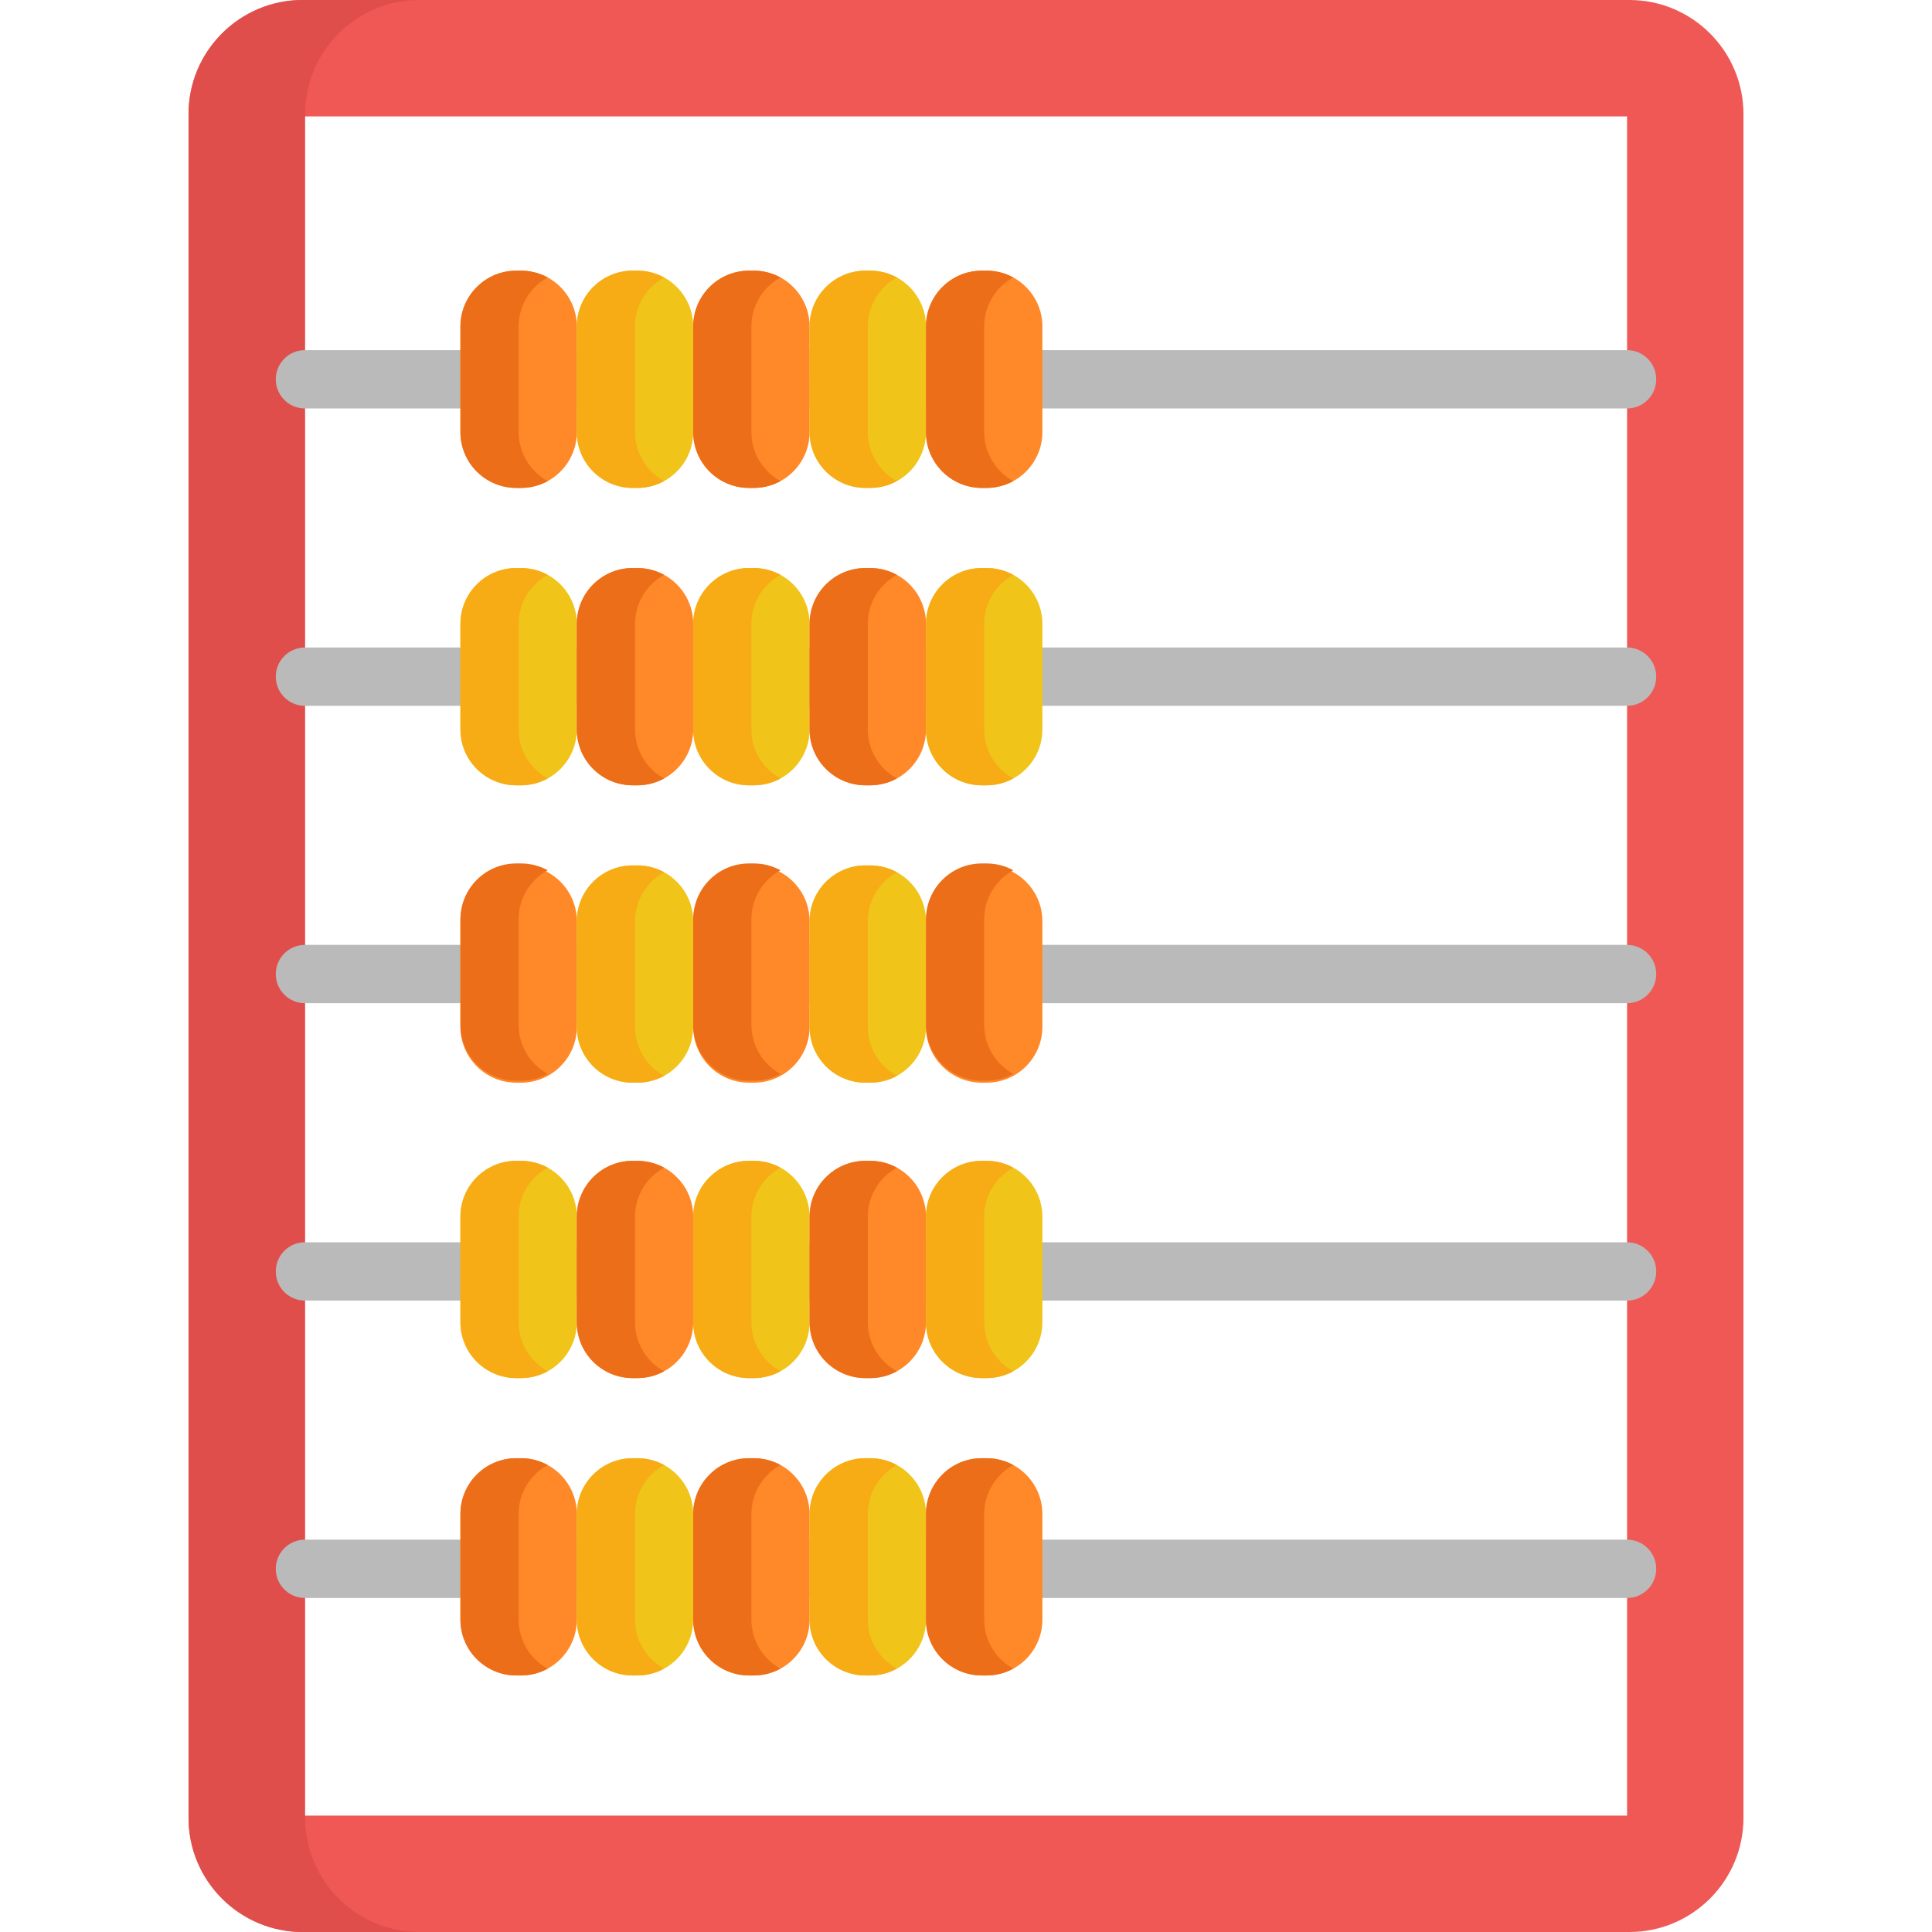<?xml version="1.0" encoding="iso-8859-1"?>
<!-- Generator: Adobe Illustrator 19.0.0, SVG Export Plug-In . SVG Version: 6.00 Build 0)  -->
<svg xmlns="http://www.w3.org/2000/svg" xmlns:xlink="http://www.w3.org/1999/xlink" version="1.1" id="Capa_1" x="0px" y="0px" viewBox="0 0 511.999 511.999" style="enable-background:new 0 0 511.999 511.999;" xml:space="preserve">
<path style="fill:#EF5854;" d="M431.805,511.999H80.194c-16.666,0-30.228-13.56-30.228-30.227V30.228  C49.966,13.56,63.528,0,80.194,0h351.611c16.668,0,30.228,13.56,30.228,30.228v451.544  C462.034,498.439,448.473,511.999,431.805,511.999z M80.811,481.154h350.378V30.845H80.811V481.154z"/>
<path style="fill:#E04E4B;" d="M80.873,481.772v-0.618h-0.062V30.845h0.062v-0.617C80.873,13.56,94.435,0,111.101,0H80.194  C63.528,0,49.966,13.56,49.966,30.228v451.544c0,16.667,13.562,30.227,30.228,30.227h30.907  C94.435,511.999,80.873,498.439,80.873,481.772z"/>
<g>
	<path style="fill:#BABABA;" d="M431.189,108.243H80.811c-4.267,0-7.727-3.459-7.727-7.727s3.459-7.727,7.727-7.727h350.378   c4.267,0,7.727,3.459,7.727,7.727S435.456,108.243,431.189,108.243z"/>
	<path style="fill:#BABABA;" d="M431.189,187.051H80.811c-4.267,0-7.727-3.459-7.727-7.727s3.459-7.727,7.727-7.727h350.378   c4.267,0,7.727,3.459,7.727,7.727S435.456,187.051,431.189,187.051z"/>
	<path style="fill:#BABABA;" d="M431.189,265.861H80.811c-4.267,0-7.727-3.459-7.727-7.727c0-4.268,3.459-7.727,7.727-7.727h350.378   c4.267,0,7.727,3.459,7.727,7.727C438.915,262.402,435.456,265.861,431.189,265.861z"/>
	<path style="fill:#BABABA;" d="M431.189,344.67H80.811c-4.267,0-7.727-3.459-7.727-7.727c0-4.268,3.459-7.727,7.727-7.727h350.378   c4.267,0,7.727,3.459,7.727,7.727C438.915,341.211,435.456,344.67,431.189,344.67z"/>
	<path style="fill:#BABABA;" d="M431.189,423.479H80.811c-4.267,0-7.727-3.459-7.727-7.727c0-4.268,3.459-7.727,7.727-7.727h350.378   c4.267,0,7.727,3.459,7.727,7.727C438.915,420.02,435.456,423.479,431.189,423.479z"/>
</g>
<path style="fill:#FF8828;" d="M152.862,114.5c0,8.177-6.629,14.805-14.806,14.805h-1.233c-8.177,0-14.806-6.629-14.806-14.805  V86.533c0-8.177,6.629-14.806,14.806-14.806h1.233c8.177,0,14.806,6.629,14.806,14.806V114.5z"/>
<path style="fill:#F0C419;" d="M183.707,114.5c0,8.177-6.629,14.805-14.806,14.805h-1.234c-8.177,0-14.806-6.629-14.806-14.805  V86.533c0-8.177,6.629-14.806,14.806-14.806h1.234c8.177,0,14.806,6.629,14.806,14.806V114.5z"/>
<path style="fill:#FF8828;" d="M214.552,114.5c0,8.177-6.629,14.805-14.806,14.805h-1.233c-8.177,0-14.806-6.629-14.806-14.805  V86.533c0-8.177,6.629-14.806,14.806-14.806h1.233c8.177,0,14.806,6.629,14.806,14.806V114.5z"/>
<path style="fill:#F0C419;" d="M245.396,114.5c0,8.177-6.628,14.805-14.805,14.805h-1.235c-8.176,0-14.805-6.629-14.805-14.805  V86.533c0-8.177,6.629-14.806,14.805-14.806h1.235c8.177,0,14.805,6.629,14.805,14.806V114.5z"/>
<path style="fill:#FF8828;" d="M276.241,114.5c0,8.177-6.629,14.805-14.806,14.805h-1.233c-8.176,0-14.806-6.629-14.806-14.805  V86.533c0-8.177,6.63-14.806,14.806-14.806h1.233c8.177,0,14.806,6.629,14.806,14.806V114.5z"/>
<path style="fill:#F0C419;" d="M152.862,193.308c0,8.177-6.629,14.805-14.806,14.805h-1.233c-8.177,0-14.806-6.628-14.806-14.805  v-27.967c0-8.177,6.629-14.805,14.806-14.805h1.233c8.177,0,14.806,6.629,14.806,14.805V193.308z"/>
<path style="fill:#FF8828;" d="M183.707,193.308c0,8.177-6.629,14.805-14.806,14.805h-1.234c-8.177,0-14.806-6.628-14.806-14.805  v-27.967c0-8.177,6.629-14.805,14.806-14.805h1.234c8.177,0,14.806,6.629,14.806,14.805V193.308z"/>
<path style="fill:#F0C419;" d="M214.552,193.308c0,8.177-6.629,14.805-14.806,14.805h-1.233c-8.177,0-14.806-6.628-14.806-14.805  v-27.967c0-8.177,6.629-14.805,14.806-14.805h1.233c8.177,0,14.806,6.629,14.806,14.805V193.308z"/>
<path style="fill:#FF8828;" d="M245.396,193.308c0,8.177-6.628,14.805-14.805,14.805h-1.235c-8.176,0-14.805-6.628-14.805-14.805  v-27.967c0-8.177,6.629-14.805,14.805-14.805h1.235c8.177,0,14.805,6.629,14.805,14.805V193.308z"/>
<path style="fill:#F0C419;" d="M276.241,193.308c0,8.177-6.629,14.805-14.806,14.805h-1.233c-8.176,0-14.806-6.628-14.806-14.805  v-27.967c0-8.177,6.63-14.805,14.806-14.805h1.233c8.177,0,14.806,6.629,14.806,14.805V193.308z"/>
<path style="fill:#FF8828;" d="M152.862,272.117c0,8.177-6.629,14.806-14.806,14.806h-1.233c-8.177,0-14.806-6.629-14.806-14.806  V244.15c0-8.178,6.629-14.806,14.806-14.806h1.233c8.177,0,14.806,6.628,14.806,14.806V272.117z"/>
<path style="fill:#F0C419;" d="M183.707,272.117c0,8.177-6.629,14.806-14.806,14.806h-1.234c-8.177,0-14.806-6.629-14.806-14.806  V244.15c0-8.178,6.629-14.806,14.806-14.806h1.234c8.177,0,14.806,6.628,14.806,14.806V272.117z"/>
<path style="fill:#FF8828;" d="M214.552,272.117c0,8.177-6.629,14.806-14.806,14.806h-1.233c-8.177,0-14.806-6.629-14.806-14.806  V244.15c0-8.178,6.629-14.806,14.806-14.806h1.233c8.177,0,14.806,6.628,14.806,14.806V272.117z"/>
<path style="fill:#F0C419;" d="M245.396,272.117c0,8.177-6.628,14.806-14.805,14.806h-1.235c-8.176,0-14.805-6.629-14.805-14.806  V244.15c0-8.178,6.629-14.806,14.805-14.806h1.235c8.177,0,14.805,6.628,14.805,14.806V272.117z"/>
<path style="fill:#FF8828;" d="M276.241,272.117c0,8.177-6.629,14.806-14.806,14.806h-1.233c-8.176,0-14.806-6.629-14.806-14.806  V244.15c0-8.178,6.63-14.806,14.806-14.806h1.233c8.177,0,14.806,6.628,14.806,14.806V272.117z"/>
<path style="fill:#F0C419;" d="M152.862,350.404c0,8.177-6.629,14.805-14.806,14.805h-1.233c-8.177,0-14.806-6.628-14.806-14.805  v-27.968c0-8.176,6.629-14.805,14.806-14.805h1.233c8.177,0,14.806,6.629,14.806,14.805V350.404z"/>
<path style="fill:#FF8828;" d="M183.707,350.404c0,8.177-6.629,14.805-14.806,14.805h-1.234c-8.177,0-14.806-6.628-14.806-14.805  v-27.968c0-8.176,6.629-14.805,14.806-14.805h1.234c8.177,0,14.806,6.629,14.806,14.805V350.404z"/>
<path style="fill:#F0C419;" d="M214.552,350.404c0,8.177-6.629,14.805-14.806,14.805h-1.233c-8.177,0-14.806-6.628-14.806-14.805  v-27.968c0-8.176,6.629-14.805,14.806-14.805h1.233c8.177,0,14.806,6.629,14.806,14.805V350.404z"/>
<path style="fill:#FF8828;" d="M245.396,350.404c0,8.177-6.628,14.805-14.805,14.805h-1.235c-8.176,0-14.805-6.628-14.805-14.805  v-27.968c0-8.176,6.629-14.805,14.805-14.805h1.235c8.177,0,14.805,6.629,14.805,14.805V350.404z"/>
<path style="fill:#F0C419;" d="M276.241,350.404c0,8.177-6.629,14.805-14.806,14.805h-1.233c-8.176,0-14.806-6.628-14.806-14.805  v-27.968c0-8.176,6.63-14.805,14.806-14.805h1.233c8.177,0,14.806,6.629,14.806,14.805V350.404z"/>
<path style="fill:#FF8828;" d="M152.862,429.212c0,8.177-6.629,14.805-14.806,14.805h-1.233c-8.177,0-14.806-6.628-14.806-14.805  v-27.967c0-8.178,6.629-14.806,14.806-14.806h1.233c8.177,0,14.806,6.628,14.806,14.806V429.212z"/>
<path style="fill:#F0C419;" d="M183.707,429.212c0,8.177-6.629,14.805-14.806,14.805h-1.234c-8.177,0-14.806-6.628-14.806-14.805  v-27.967c0-8.178,6.629-14.806,14.806-14.806h1.234c8.177,0,14.806,6.628,14.806,14.806V429.212z"/>
<path style="fill:#FF8828;" d="M214.552,429.212c0,8.177-6.629,14.805-14.806,14.805h-1.233c-8.177,0-14.806-6.628-14.806-14.805  v-27.967c0-8.178,6.629-14.806,14.806-14.806h1.233c8.177,0,14.806,6.628,14.806,14.806V429.212z"/>
<path style="fill:#F0C419;" d="M245.396,429.212c0,8.177-6.628,14.805-14.805,14.805h-1.235c-8.176,0-14.805-6.628-14.805-14.805  v-27.967c0-8.178,6.629-14.806,14.805-14.806h1.235c8.177,0,14.805,6.628,14.805,14.806V429.212z"/>
<path style="fill:#FF8828;" d="M276.241,429.212c0,8.177-6.629,14.805-14.806,14.805h-1.233c-8.176,0-14.806-6.628-14.806-14.805  v-27.967c0-8.178,6.63-14.806,14.806-14.806h1.233c8.177,0,14.806,6.628,14.806,14.806V429.212z"/>
<g>
	<path style="fill:#ED6E18;" d="M137.44,114.5V86.533c0-5.606,3.117-10.483,7.711-12.996c-2.107-1.152-4.524-1.809-7.095-1.809   h-1.233c-8.177,0-14.806,6.629-14.806,14.806V114.5c0,8.177,6.629,14.805,14.806,14.805h1.233c2.571,0,4.987-0.657,7.095-1.81   C140.557,124.982,137.44,120.106,137.44,114.5z"/>
	<path style="fill:#ED6E18;" d="M199.13,114.5V86.533c0-5.606,3.117-10.483,7.711-12.996c-2.107-1.152-4.524-1.809-7.095-1.809   h-1.233c-8.177,0-14.806,6.629-14.806,14.806V114.5c0,8.177,6.629,14.805,14.806,14.805h1.233c2.571,0,4.987-0.657,7.095-1.81   C202.247,124.982,199.13,120.106,199.13,114.5z"/>
	<path style="fill:#ED6E18;" d="M168.285,193.308v-27.967c0-5.606,3.117-10.483,7.711-12.996c-2.107-1.152-4.524-1.809-7.094-1.809   h-1.234c-8.177,0-14.806,6.629-14.806,14.806v27.967c0,8.176,6.629,14.805,14.806,14.805h1.234c2.571,0,4.987-0.657,7.094-1.81   C171.402,203.79,168.285,198.914,168.285,193.308z"/>
	<path style="fill:#ED6E18;" d="M260.819,114.5V86.533c0-5.606,3.117-10.483,7.711-12.996c-2.107-1.152-4.524-1.809-7.094-1.809   h-1.233c-8.177,0-14.806,6.629-14.806,14.806V114.5c0,8.177,6.629,14.805,14.806,14.805h1.233c2.571,0,4.987-0.657,7.094-1.81   C263.936,124.982,260.819,120.106,260.819,114.5z"/>
	<path style="fill:#ED6E18;" d="M229.975,193.308v-27.967c0-5.606,3.117-10.483,7.711-12.996c-2.107-1.152-4.524-1.809-7.094-1.809   h-1.234c-8.177,0-14.806,6.629-14.806,14.806v27.967c0,8.176,6.629,14.805,14.806,14.805h1.234c2.571,0,4.987-0.657,7.094-1.81   C233.092,203.79,229.975,198.914,229.975,193.308z"/>
	<path style="fill:#ED6E18;" d="M137.44,271.595v-27.967c0-5.606,3.117-10.483,7.711-12.996c-2.107-1.153-4.524-1.81-7.095-1.81   h-1.233c-8.177,0-14.806,6.629-14.806,14.806v27.967c0,8.177,6.629,14.806,14.806,14.806h1.233c2.571,0,4.987-0.658,7.095-1.81   C140.557,282.076,137.44,277.201,137.44,271.595z"/>
	<path style="fill:#ED6E18;" d="M199.13,271.595v-27.967c0-5.606,3.117-10.483,7.711-12.996c-2.107-1.153-4.524-1.81-7.095-1.81   h-1.233c-8.177,0-14.806,6.629-14.806,14.806v27.967c0,8.177,6.629,14.806,14.806,14.806h1.233c2.571,0,4.987-0.658,7.095-1.81   C202.247,282.076,199.13,277.201,199.13,271.595z"/>
	<path style="fill:#ED6E18;" d="M168.285,350.404v-27.967c0-5.606,3.117-10.484,7.711-12.997c-2.107-1.153-4.524-1.809-7.094-1.809   h-1.234c-8.177,0-14.806,6.628-14.806,14.806v27.967c0,8.176,6.629,14.805,14.806,14.805h1.234c2.571,0,4.987-0.657,7.094-1.81   C171.402,360.885,168.285,356.01,168.285,350.404z"/>
	<path style="fill:#ED6E18;" d="M260.819,271.595v-27.967c0-5.606,3.117-10.483,7.711-12.996c-2.107-1.153-4.524-1.81-7.094-1.81   h-1.233c-8.177,0-14.806,6.629-14.806,14.806v27.967c0,8.177,6.629,14.806,14.806,14.806h1.233c2.571,0,4.987-0.658,7.094-1.81   C263.936,282.076,260.819,277.201,260.819,271.595z"/>
	<path style="fill:#ED6E18;" d="M137.44,429.211v-27.967c0-5.606,3.117-10.483,7.711-12.996c-2.107-1.153-4.524-1.81-7.095-1.81   h-1.233c-8.177,0-14.806,6.629-14.806,14.806v27.967c0,8.177,6.629,14.806,14.806,14.806h1.233c2.571,0,4.987-0.658,7.095-1.81   C140.557,439.693,137.44,434.817,137.44,429.211z"/>
	<path style="fill:#ED6E18;" d="M199.13,429.211v-27.967c0-5.606,3.117-10.483,7.711-12.996c-2.107-1.153-4.524-1.81-7.095-1.81   h-1.233c-8.177,0-14.806,6.629-14.806,14.806v27.967c0,8.177,6.629,14.806,14.806,14.806h1.233c2.571,0,4.987-0.658,7.095-1.81   C202.247,439.693,199.13,434.817,199.13,429.211z"/>
	<path style="fill:#ED6E18;" d="M260.819,429.211v-27.967c0-5.606,3.117-10.483,7.711-12.996c-2.107-1.153-4.524-1.81-7.094-1.81   h-1.233c-8.177,0-14.806,6.629-14.806,14.806v27.967c0,8.177,6.629,14.806,14.806,14.806h1.233c2.571,0,4.987-0.658,7.094-1.81   C263.936,439.693,260.819,434.817,260.819,429.211z"/>
	<path style="fill:#ED6E18;" d="M229.975,350.404v-27.967c0-5.606,3.117-10.484,7.711-12.997c-2.107-1.153-4.524-1.809-7.094-1.809   h-1.234c-8.177,0-14.806,6.628-14.806,14.806v27.967c0,8.176,6.629,14.805,14.806,14.805h1.234c2.571,0,4.987-0.657,7.094-1.81   C233.092,360.885,229.975,356.01,229.975,350.404z"/>
</g>
<g>
	<path style="fill:#F7AC16;" d="M137.44,193.308v-27.967c0-5.606,3.117-10.483,7.711-12.996c-2.107-1.152-4.524-1.809-7.095-1.809   h-1.233c-8.177,0-14.806,6.629-14.806,14.806v27.967c0,8.176,6.629,14.805,14.806,14.805h1.233c2.571,0,4.987-0.657,7.095-1.81   C140.557,203.79,137.44,198.914,137.44,193.308z"/>
	<path style="fill:#F7AC16;" d="M199.13,193.308v-27.967c0-5.606,3.117-10.483,7.711-12.996c-2.107-1.152-4.524-1.809-7.095-1.809   h-1.233c-8.177,0-14.806,6.629-14.806,14.806v27.967c0,8.176,6.629,14.805,14.806,14.805h1.233c2.571,0,4.987-0.657,7.095-1.81   C202.247,203.79,199.13,198.914,199.13,193.308z"/>
	<path style="fill:#F7AC16;" d="M260.819,193.308v-27.967c0-5.606,3.117-10.483,7.711-12.996c-2.107-1.152-4.524-1.809-7.094-1.809   h-1.233c-8.177,0-14.806,6.629-14.806,14.806v27.967c0,8.176,6.629,14.805,14.806,14.805h1.233c2.571,0,4.987-0.657,7.094-1.81   C263.936,203.79,260.819,198.914,260.819,193.308z"/>
	<path style="fill:#F7AC16;" d="M137.44,350.404v-27.967c0-5.606,3.117-10.484,7.711-12.997c-2.107-1.153-4.524-1.809-7.095-1.809   h-1.233c-8.177,0-14.806,6.628-14.806,14.806v27.967c0,8.176,6.629,14.805,14.806,14.805h1.233c2.571,0,4.987-0.657,7.095-1.81   C140.557,360.885,137.44,356.01,137.44,350.404z"/>
	<path style="fill:#F7AC16;" d="M199.13,350.404v-27.967c0-5.606,3.117-10.484,7.711-12.997c-2.107-1.153-4.524-1.809-7.095-1.809   h-1.233c-8.177,0-14.806,6.628-14.806,14.806v27.967c0,8.176,6.629,14.805,14.806,14.805h1.233c2.571,0,4.987-0.657,7.095-1.81   C202.247,360.885,199.13,356.01,199.13,350.404z"/>
	<path style="fill:#F7AC16;" d="M260.819,350.404v-27.967c0-5.606,3.117-10.484,7.711-12.997c-2.107-1.153-4.524-1.809-7.094-1.809   h-1.233c-8.177,0-14.806,6.628-14.806,14.806v27.967c0,8.176,6.629,14.805,14.806,14.805h1.233c2.571,0,4.987-0.657,7.094-1.81   C263.936,360.885,260.819,356.01,260.819,350.404z"/>
	<path style="fill:#F7AC16;" d="M229.975,429.212v-27.967c0-5.606,3.117-10.484,7.711-12.997c-2.107-1.153-4.524-1.809-7.094-1.809   h-1.234c-8.177,0-14.806,6.628-14.806,14.806v27.967c0,8.176,6.629,14.805,14.806,14.805h1.234c2.571,0,4.987-0.657,7.094-1.81   C233.092,439.694,229.975,434.818,229.975,429.212z"/>
	<path style="fill:#F7AC16;" d="M168.285,429.212v-27.967c0-5.606,3.117-10.484,7.711-12.997c-2.107-1.153-4.524-1.809-7.094-1.809   h-1.234c-8.177,0-14.806,6.628-14.806,14.806v27.967c0,8.176,6.629,14.805,14.806,14.805h1.234c2.571,0,4.987-0.657,7.094-1.81   C171.402,439.694,168.285,434.818,168.285,429.212z"/>
	<path style="fill:#F7AC16;" d="M229.975,272.117V244.15c0-5.606,3.117-10.484,7.711-12.997c-2.107-1.153-4.524-1.809-7.094-1.809   h-1.234c-8.177,0-14.806,6.628-14.806,14.806v27.967c0,8.176,6.629,14.805,14.806,14.805h1.234c2.571,0,4.987-0.657,7.094-1.81   C233.092,282.599,229.975,277.723,229.975,272.117z"/>
	<path style="fill:#F7AC16;" d="M168.285,272.117V244.15c0-5.606,3.117-10.484,7.711-12.997c-2.107-1.153-4.524-1.809-7.094-1.809   h-1.234c-8.177,0-14.806,6.628-14.806,14.806v27.967c0,8.176,6.629,14.805,14.806,14.805h1.234c2.571,0,4.987-0.657,7.094-1.81   C171.402,282.599,168.285,277.723,168.285,272.117z"/>
	<path style="fill:#F7AC16;" d="M229.975,114.5V86.533c0-5.606,3.117-10.484,7.711-12.997c-2.107-1.153-4.524-1.809-7.094-1.809   h-1.234c-8.177,0-14.806,6.628-14.806,14.806V114.5c0,8.176,6.629,14.805,14.806,14.805h1.234c2.571,0,4.987-0.657,7.094-1.81   C233.092,124.981,229.975,120.106,229.975,114.5z"/>
	<path style="fill:#F7AC16;" d="M168.285,114.5V86.533c0-5.606,3.117-10.484,7.711-12.997c-2.107-1.153-4.524-1.809-7.094-1.809   h-1.234c-8.177,0-14.806,6.628-14.806,14.806V114.5c0,8.176,6.629,14.805,14.806,14.805h1.234c2.571,0,4.987-0.657,7.094-1.81   C171.402,124.981,168.285,120.106,168.285,114.5z"/>
</g>
<g>
</g>
<g>
</g>
<g>
</g>
<g>
</g>
<g>
</g>
<g>
</g>
<g>
</g>
<g>
</g>
<g>
</g>
<g>
</g>
<g>
</g>
<g>
</g>
<g>
</g>
<g>
</g>
<g>
</g>
</svg>

